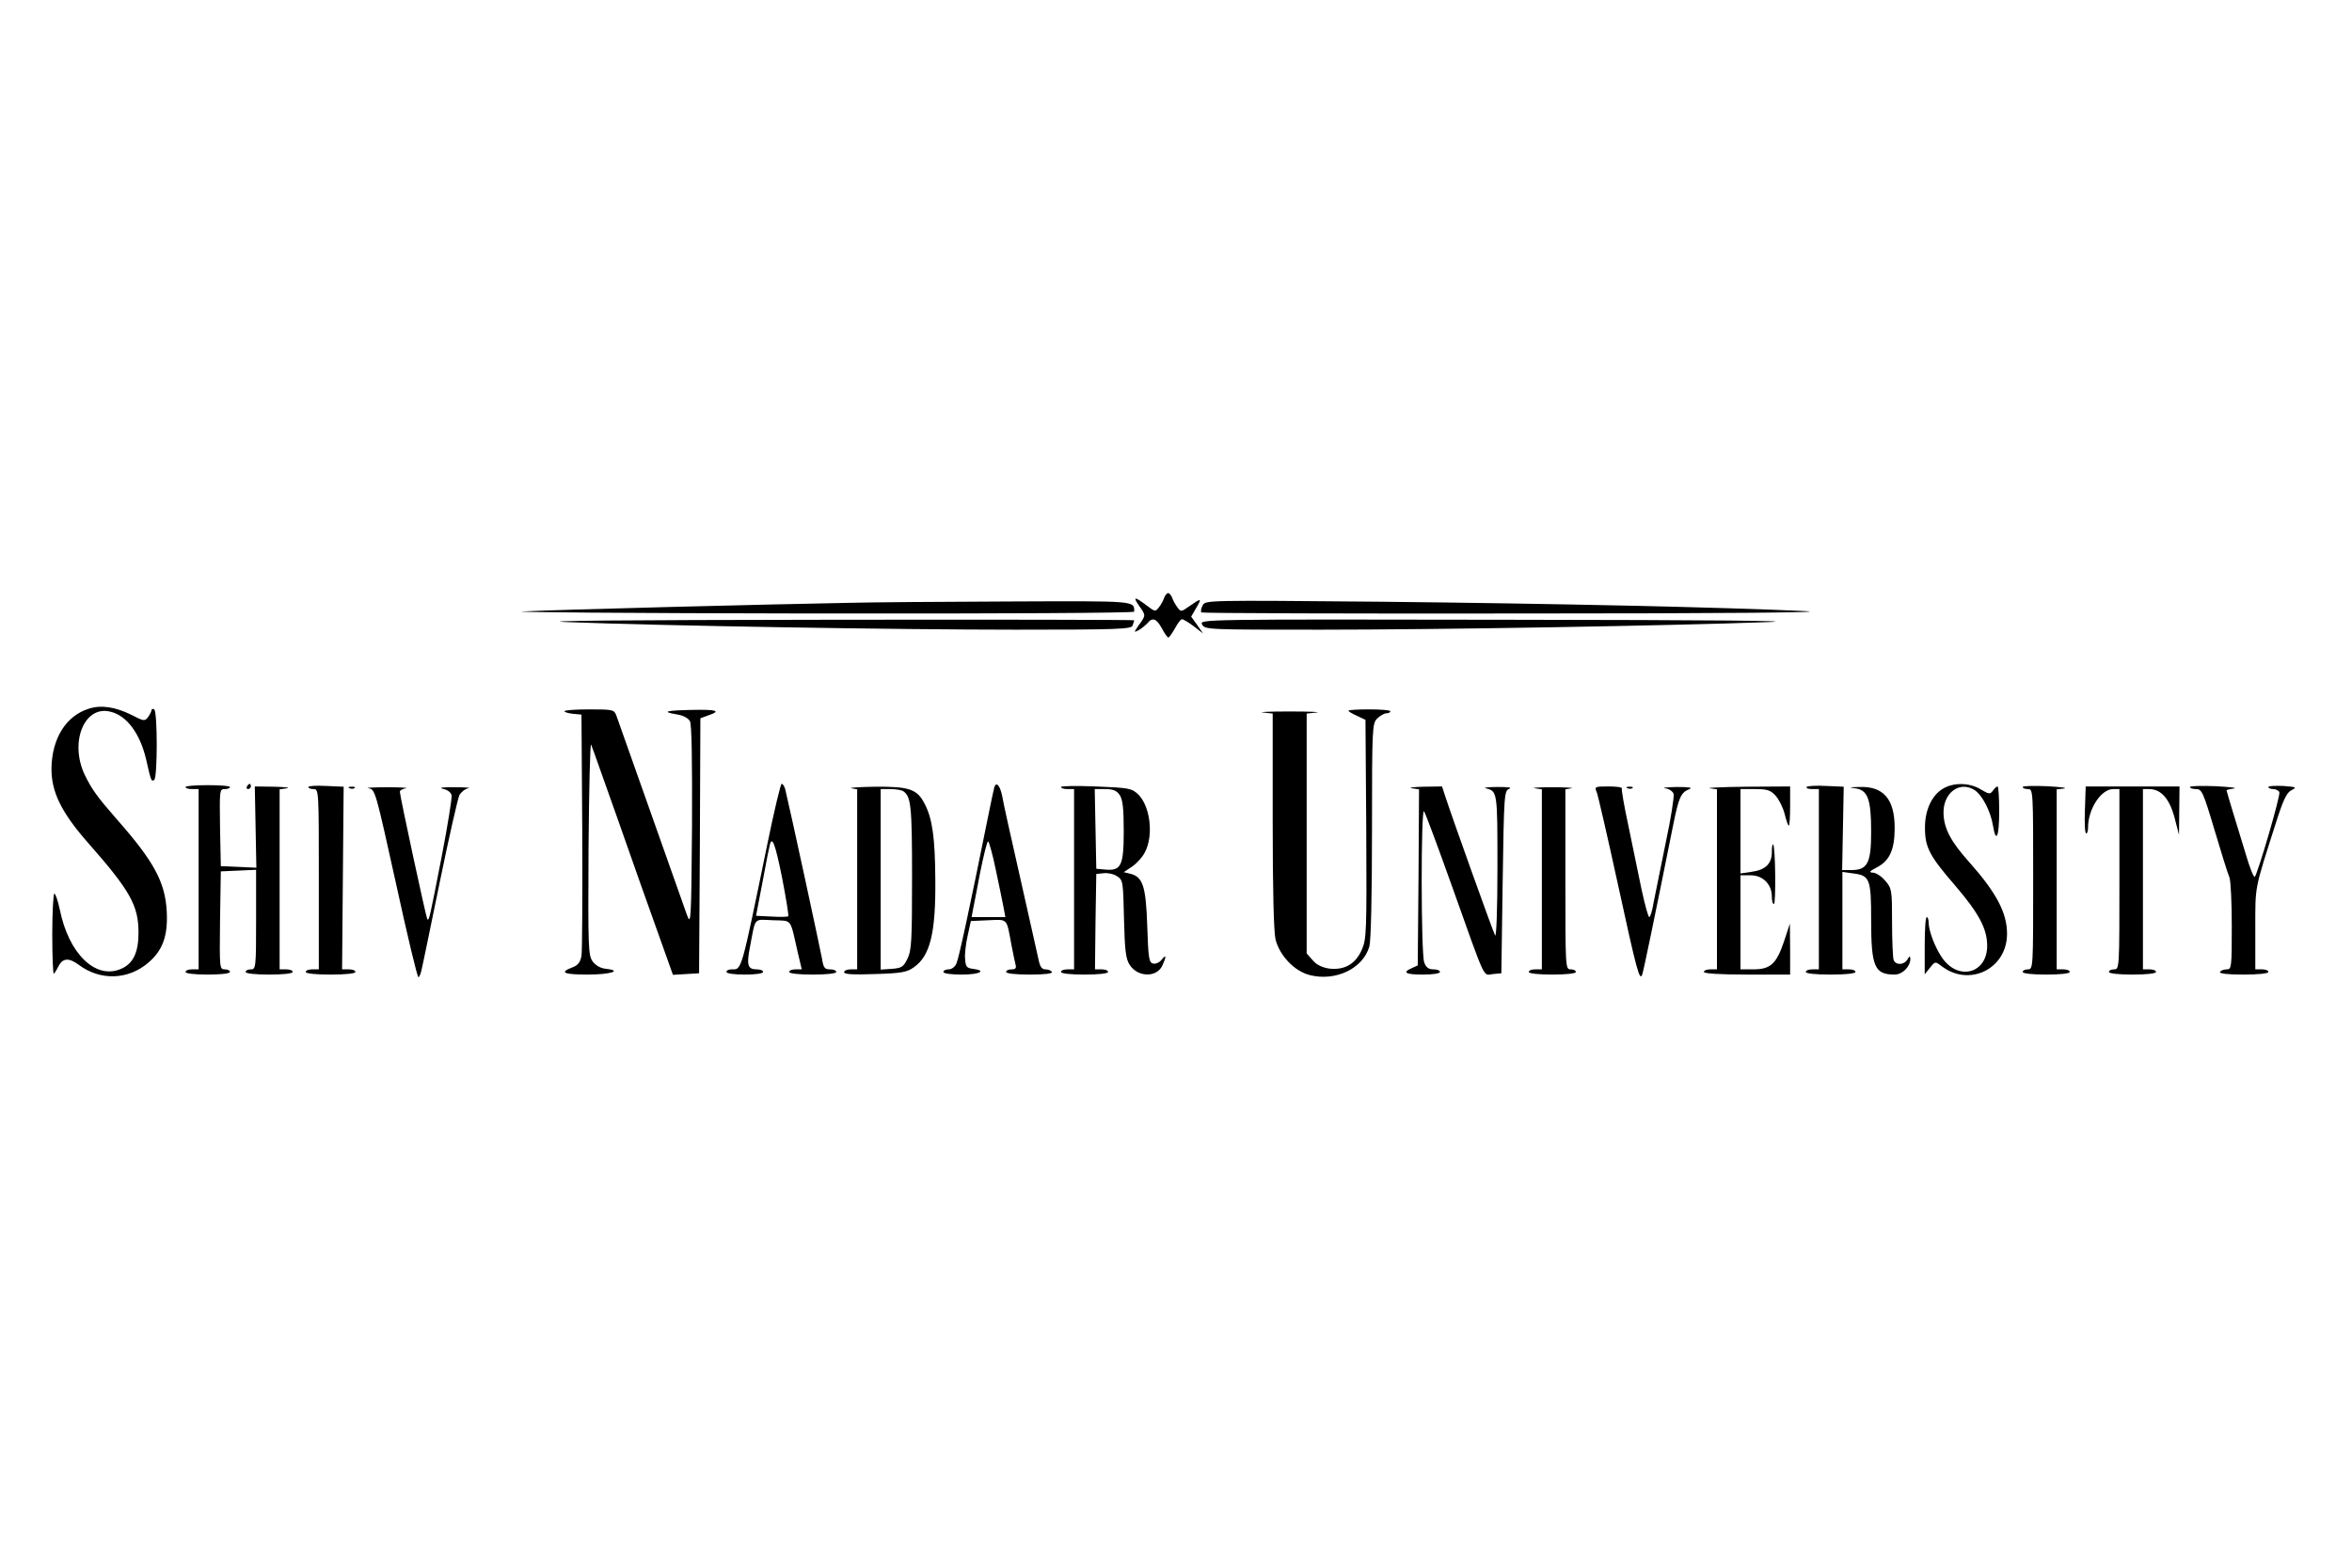 <?xml version="1.0" standalone="no"?>
<!DOCTYPE svg PUBLIC "-//W3C//DTD SVG 20010904//EN"
 "http://www.w3.org/TR/2001/REC-SVG-20010904/DTD/svg10.dtd">
<svg version="1.0" xmlns="http://www.w3.org/2000/svg"
 width="900pt" height="600pt" viewBox="0 0 900 600"
 preserveAspectRatio="xMidYMid meet">

<g transform="translate(0,600) scale(0.1,-0.1)"
fill="#000000" stroke="none">
<path d="M4455 3713 c-3 -10 -12 -27 -20 -37 -14 -18 -15 -18 -49 8 -45 34
-52 33 -27 -3 26 -36 26 -36 -1 -73 -20 -29 -20 -30 -1 -20 11 6 25 18 33 26
20 25 35 19 56 -19 10 -19 21 -35 25 -35 3 0 14 16 25 35 10 19 22 35 27 35 5
0 25 -12 45 -27 l36 -28 -23 33 -23 32 21 36 c21 36 18 36 -32 1 -27 -19 -29
-19 -42 -1 -8 11 -17 27 -20 37 -4 9 -10 17 -15 17 -5 0 -11 -8 -15 -17z"/>
<path d="M3260 3693 c-327 -6 -1118 -26 -1255 -33 -82 -3 409 -7 1093 -8 749
-1 1242 2 1242 7 0 42 13 41 -479 39 -256 -1 -527 -3 -601 -5z"/>
<path d="M4602 3683 c-6 -11 -8 -23 -5 -27 3 -3 562 -5 1242 -4 757 0 1172 4
1071 9 -317 15 -960 29 -1626 36 -668 6 -672 6 -682 -14z"/>
<path d="M2170 3619 c362 -14 1262 -29 1716 -29 394 0 443 2 448 16 3 9 6 18
6 20 0 2 -534 3 -1187 2 -766 -1 -1115 -4 -983 -9z"/>
<path d="M4600 3610 c10 -20 21 -20 453 -20 451 0 1334 15 1712 29 136 5 -210
8 -983 9 -1190 2 -1193 2 -1182 -18z"/>
<path d="M338 3287 c-86 -28 -139 -113 -141 -227 -1 -90 37 -169 141 -287 161
-183 192 -239 192 -343 0 -76 -21 -120 -69 -139 -96 -40 -198 59 -232 227 -7
34 -17 62 -21 62 -4 0 -8 -71 -8 -157 0 -86 3 -153 6 -150 4 4 12 17 18 29 16
32 40 33 78 5 81 -61 189 -58 266 9 55 47 75 103 70 196 -6 111 -48 190 -189
350 -77 88 -98 117 -125 173 -59 125 -1 267 99 241 63 -15 114 -85 137 -186
18 -80 19 -82 30 -75 13 8 13 262 0 270 -5 3 -10 2 -10 -2 0 -5 -6 -17 -13
-27 -13 -17 -16 -17 -64 8 -63 31 -117 39 -165 23z"/>
<path d="M2160 3278 c0 -4 15 -8 33 -10 l32 -3 3 -445 c1 -245 0 -460 -3 -479
-5 -25 -14 -36 -36 -44 -50 -19 -32 -27 60 -27 86 0 135 15 70 22 -20 2 -39
12 -51 28 -17 24 -18 49 -16 435 2 226 6 403 10 395 3 -8 20 -53 36 -100 17
-47 86 -242 153 -433 l124 -348 50 3 50 3 3 488 2 488 30 11 c51 17 34 23 -61
21 -101 -2 -120 -7 -60 -17 25 -4 44 -14 51 -26 7 -12 9 -150 8 -402 -3 -370
-4 -382 -20 -338 -9 25 -71 200 -138 390 -67 190 -126 356 -131 370 -9 24 -12
25 -104 25 -52 0 -95 -3 -95 -7z"/>
<path d="M5160 3280 c0 -3 15 -12 33 -20 l32 -15 3 -418 c2 -395 1 -421 -17
-462 -24 -55 -67 -79 -125 -72 -27 4 -49 15 -63 32 l-23 26 0 459 0 459 38 4
c20 2 -26 4 -103 4 -77 0 -123 -2 -102 -4 l37 -4 0 -410 c0 -270 4 -425 11
-455 16 -62 72 -121 131 -136 99 -25 204 25 228 110 6 23 10 196 10 445 0 394
1 408 20 427 11 11 27 20 35 20 8 0 15 3 15 8 0 4 -36 7 -80 7 -44 0 -80 -2
-80 -5z"/>
<path d="M710 2988 c0 -5 11 -8 25 -8 l25 0 0 -345 0 -345 -25 0 c-14 0 -25
-4 -25 -10 0 -6 35 -10 85 -10 50 0 85 4 85 10 0 6 -9 10 -20 10 -20 0 -20 5
-18 188 l3 187 68 3 67 3 0 -191 c0 -183 -1 -190 -20 -190 -11 0 -20 -4 -20
-10 0 -6 37 -10 90 -10 53 0 90 4 90 10 0 6 -11 10 -25 10 l-25 0 0 344 0 345
28 4 c15 2 -7 5 -48 6 l-75 1 3 -155 3 -156 -68 3 -68 3 -3 148 c-2 142 -2
147 18 147 11 0 20 3 20 8 0 4 -38 7 -85 7 -47 0 -85 -3 -85 -7z"/>
<path d="M945 2990 c-3 -5 -1 -10 4 -10 6 0 11 5 11 10 0 6 -2 10 -4 10 -3 0
-8 -4 -11 -10z"/>
<path d="M1180 2988 c0 -5 9 -8 20 -8 20 0 20 -7 20 -345 l0 -345 -25 0 c-14
0 -25 -4 -25 -10 0 -6 38 -10 95 -10 57 0 95 4 95 10 0 6 -11 10 -25 10 l-26
0 3 349 3 350 -68 3 c-37 2 -67 0 -67 -4z"/>
<path d="M2936 2768 c-102 -496 -97 -478 -137 -478 -11 0 -19 -4 -19 -10 0 -6
30 -10 70 -10 40 0 70 4 70 10 0 6 -11 10 -25 10 -34 0 -39 17 -25 87 22 115
12 104 87 101 76 -3 65 11 96 -125 l15 -63 -24 0 c-13 0 -24 -4 -24 -10 0 -6
37 -10 90 -10 53 0 90 4 90 10 0 6 -11 10 -24 10 -21 0 -25 6 -31 43 -6 34
-121 567 -140 645 -3 12 -9 22 -14 22 -4 0 -29 -105 -55 -232z m57 -129 c15
-78 26 -144 23 -146 -2 -2 -30 -3 -63 -1 l-60 3 25 130 c13 72 26 136 28 143
9 33 21 0 47 -129z"/>
<path d="M3805 2988 c-2 -7 -13 -58 -24 -113 -69 -343 -112 -543 -121 -562 -5
-13 -18 -23 -30 -23 -11 0 -20 -4 -20 -10 0 -6 30 -10 70 -10 68 0 98 15 43
22 -24 3 -28 8 -30 38 -2 19 3 60 10 90 l12 55 67 3 c75 3 69 10 88 -93 6 -33
14 -68 16 -77 4 -13 0 -18 -15 -18 -12 0 -21 -4 -21 -10 0 -6 37 -10 91 -10
57 0 88 4 84 10 -3 6 -15 10 -25 10 -13 0 -20 10 -25 33 -4 17 -35 158 -70
312 -35 154 -67 297 -70 318 -8 39 -22 57 -30 35z m5 -315 c13 -60 26 -125 30
-145 l7 -38 -65 0 -64 0 5 28 c3 15 16 80 28 145 13 64 26 117 30 117 3 0 17
-48 29 -107z"/>
<path d="M4060 2988 c0 -5 11 -8 25 -8 l25 0 0 -345 0 -345 -25 0 c-14 0 -25
-4 -25 -10 0 -6 37 -10 90 -10 53 0 90 4 90 10 0 6 -11 10 -25 10 l-25 0 2
183 3 182 28 3 c16 2 39 -3 52 -12 22 -14 23 -21 26 -163 3 -121 7 -154 22
-176 31 -48 104 -49 125 -2 16 35 15 44 -3 22 -7 -10 -22 -17 -32 -15 -16 3
-19 18 -23 144 -5 153 -17 188 -65 200 l-25 6 33 22 c17 12 40 37 49 56 33 65
19 177 -28 221 -24 22 -35 24 -160 29 -74 3 -134 2 -134 -2z m224 -30 c12 -17
16 -50 16 -139 0 -133 -10 -153 -72 -147 l-33 3 -3 153 -3 152 40 0 c30 0 44
-6 55 -22z"/>
<path d="M6913 2988 c-2 -5 7 -8 21 -8 l26 0 0 -345 0 -345 -25 0 c-14 0 -25
-4 -25 -10 0 -6 38 -10 95 -10 57 0 95 4 95 10 0 6 -11 10 -25 10 l-25 0 0
186 0 187 42 -6 c63 -8 68 -21 68 -179 0 -178 13 -208 90 -208 30 0 60 31 60
60 -1 12 -3 12 -11 -2 -13 -22 -45 -23 -53 -2 -3 9 -6 73 -6 144 0 124 -1 130
-26 159 -14 17 -36 31 -47 31 -17 1 -14 5 16 21 48 25 67 68 67 150 0 111 -43
161 -137 157 -37 -1 -40 -2 -15 -5 49 -6 62 -41 62 -166 0 -121 -14 -147 -76
-147 l-35 0 3 159 3 160 -68 3 c-38 2 -71 0 -74 -4z"/>
<path d="M7434 2981 c-43 -26 -69 -84 -68 -151 0 -73 18 -107 116 -220 89
-104 121 -163 122 -227 2 -108 -110 -140 -173 -48 -27 40 -50 100 -51 133 0
12 -3 22 -7 22 -5 0 -8 -49 -8 -109 l0 -110 20 25 c20 25 20 25 45 6 106 -81
250 -10 250 124 0 81 -41 158 -147 277 -68 76 -94 126 -96 182 -3 80 61 128
119 91 30 -20 61 -81 70 -135 12 -72 24 -44 24 54 0 52 -3 95 -6 95 -4 0 -12
-7 -18 -16 -11 -15 -15 -14 -47 5 -43 26 -104 27 -145 2z"/>
<path d="M7740 2988 c0 -5 9 -8 20 -8 20 0 20 -7 20 -345 0 -338 0 -345 -20
-345 -11 0 -20 -4 -20 -10 0 -6 37 -10 90 -10 53 0 90 4 90 10 0 6 -11 10 -25
10 l-25 0 0 344 0 345 28 3 c15 3 -15 6 -66 9 -50 2 -92 1 -92 -3z"/>
<path d="M8380 2988 c0 -5 11 -8 24 -8 21 0 27 -12 70 -157 26 -87 51 -168 57
-181 5 -13 9 -97 9 -187 0 -157 -1 -165 -19 -165 -11 0 -23 -4 -26 -10 -4 -6
28 -10 89 -10 57 0 96 4 96 10 0 6 -11 10 -25 10 l-25 0 0 155 c0 168 -4 146
77 400 30 95 43 122 62 131 21 11 18 12 -33 16 -31 1 -56 0 -56 -4 0 -5 9 -8
19 -8 10 0 21 -6 23 -12 5 -13 -83 -312 -94 -324 -4 -3 -19 34 -33 82 -15 49
-38 124 -51 167 -13 43 -24 80 -24 82 0 2 12 5 28 7 15 3 -17 6 -71 9 -53 2
-97 1 -97 -3z"/>
<path d="M1338 2983 c7 -3 16 -2 19 1 4 3 -2 6 -13 5 -11 0 -14 -3 -6 -6z"/>
<path d="M1410 2983 c26 -4 27 -11 105 -363 43 -198 82 -360 86 -360 3 0 9 12
12 28 4 15 35 167 70 337 35 171 69 320 75 332 7 12 22 24 34 26 13 2 -11 4
-52 4 -46 1 -63 -2 -45 -6 18 -4 31 -14 33 -25 2 -10 -15 -116 -38 -235 -46
-236 -48 -246 -55 -239 -4 4 -105 472 -105 488 0 5 10 11 23 13 12 2 -21 4
-73 4 -52 0 -84 -2 -70 -4z"/>
<path d="M3258 2983 l22 -4 0 -345 0 -344 -25 0 c-14 0 -25 -5 -25 -11 0 -8
35 -10 118 -7 101 3 123 7 149 26 63 44 84 133 82 337 -1 157 -11 231 -40 287
-29 58 -59 68 -191 67 -62 -1 -103 -4 -90 -6z m198 -11 c30 -20 34 -55 34
-329 0 -245 -2 -282 -18 -313 -15 -31 -22 -35 -59 -38 l-43 -3 0 345 0 346 38
0 c20 0 42 -4 48 -8z"/>
<path d="M5403 2983 l27 -4 -2 -337 -3 -337 -22 -10 c-39 -17 -25 -25 42 -25
37 0 65 4 65 10 0 6 -11 10 -25 10 -18 0 -28 7 -35 26 -13 32 -13 592 -1 579
5 -6 54 -138 110 -295 130 -365 115 -332 154 -328 l32 3 5 349 c5 337 6 349
25 357 13 5 -4 7 -45 7 -36 0 -56 -3 -45 -5 45 -11 45 -12 45 -302 0 -159 -4
-270 -9 -261 -8 14 -164 450 -191 533 l-12 37 -71 -1 c-40 -1 -60 -4 -44 -6z"/>
<path d="M5873 2983 l27 -4 0 -345 0 -344 -25 0 c-14 0 -25 -4 -25 -10 0 -6
37 -10 90 -10 53 0 90 4 90 10 0 6 -9 10 -20 10 -20 0 -20 7 -20 344 l0 345
23 4 c12 2 -21 4 -73 4 -52 0 -83 -2 -67 -4z"/>
<path d="M6110 2968 c5 -13 41 -169 80 -348 74 -340 84 -376 94 -350 5 13 50
231 118 570 22 110 30 127 63 140 13 6 -4 8 -50 8 -38 -1 -58 -3 -43 -5 15 -2
29 -12 32 -21 3 -10 -10 -94 -30 -187 -19 -94 -40 -196 -46 -227 -5 -32 -13
-58 -17 -58 -4 0 -17 48 -30 108 -12 59 -35 168 -50 242 -16 74 -27 138 -25
142 3 5 -20 8 -50 8 -54 0 -55 -1 -46 -22z"/>
<path d="M6228 2983 c7 -3 16 -2 19 1 4 3 -2 6 -13 5 -11 0 -14 -3 -6 -6z"/>
<path d="M6543 2983 l27 -4 0 -345 0 -344 -25 0 c-14 0 -25 -4 -25 -10 0 -6
62 -10 165 -10 l165 0 0 98 -1 97 -23 -70 c-29 -85 -52 -105 -117 -105 l-49 0
0 180 0 180 39 0 c47 0 81 -35 81 -81 0 -16 3 -29 8 -29 8 0 6 219 -3 228 -3
3 -5 -10 -5 -30 0 -44 -25 -68 -79 -75 l-41 -6 0 162 0 161 55 0 c47 0 60 -4
79 -25 13 -14 29 -46 35 -70 6 -25 13 -45 16 -45 3 0 5 34 5 75 l0 75 -167 -1
c-93 -1 -156 -4 -140 -6z"/>
<path d="M7978 2900 c-2 -50 0 -90 5 -90 4 0 7 10 7 23 0 71 50 147 96 147
l24 0 0 -345 c0 -338 0 -345 -20 -345 -11 0 -20 -4 -20 -10 0 -6 37 -10 90
-10 53 0 90 4 90 10 0 6 -11 10 -25 10 l-25 0 0 345 0 345 23 0 c49 0 82 -40
102 -125 l13 -50 1 93 1 92 -179 0 -180 0 -3 -90z"/>
</g>
</svg>

